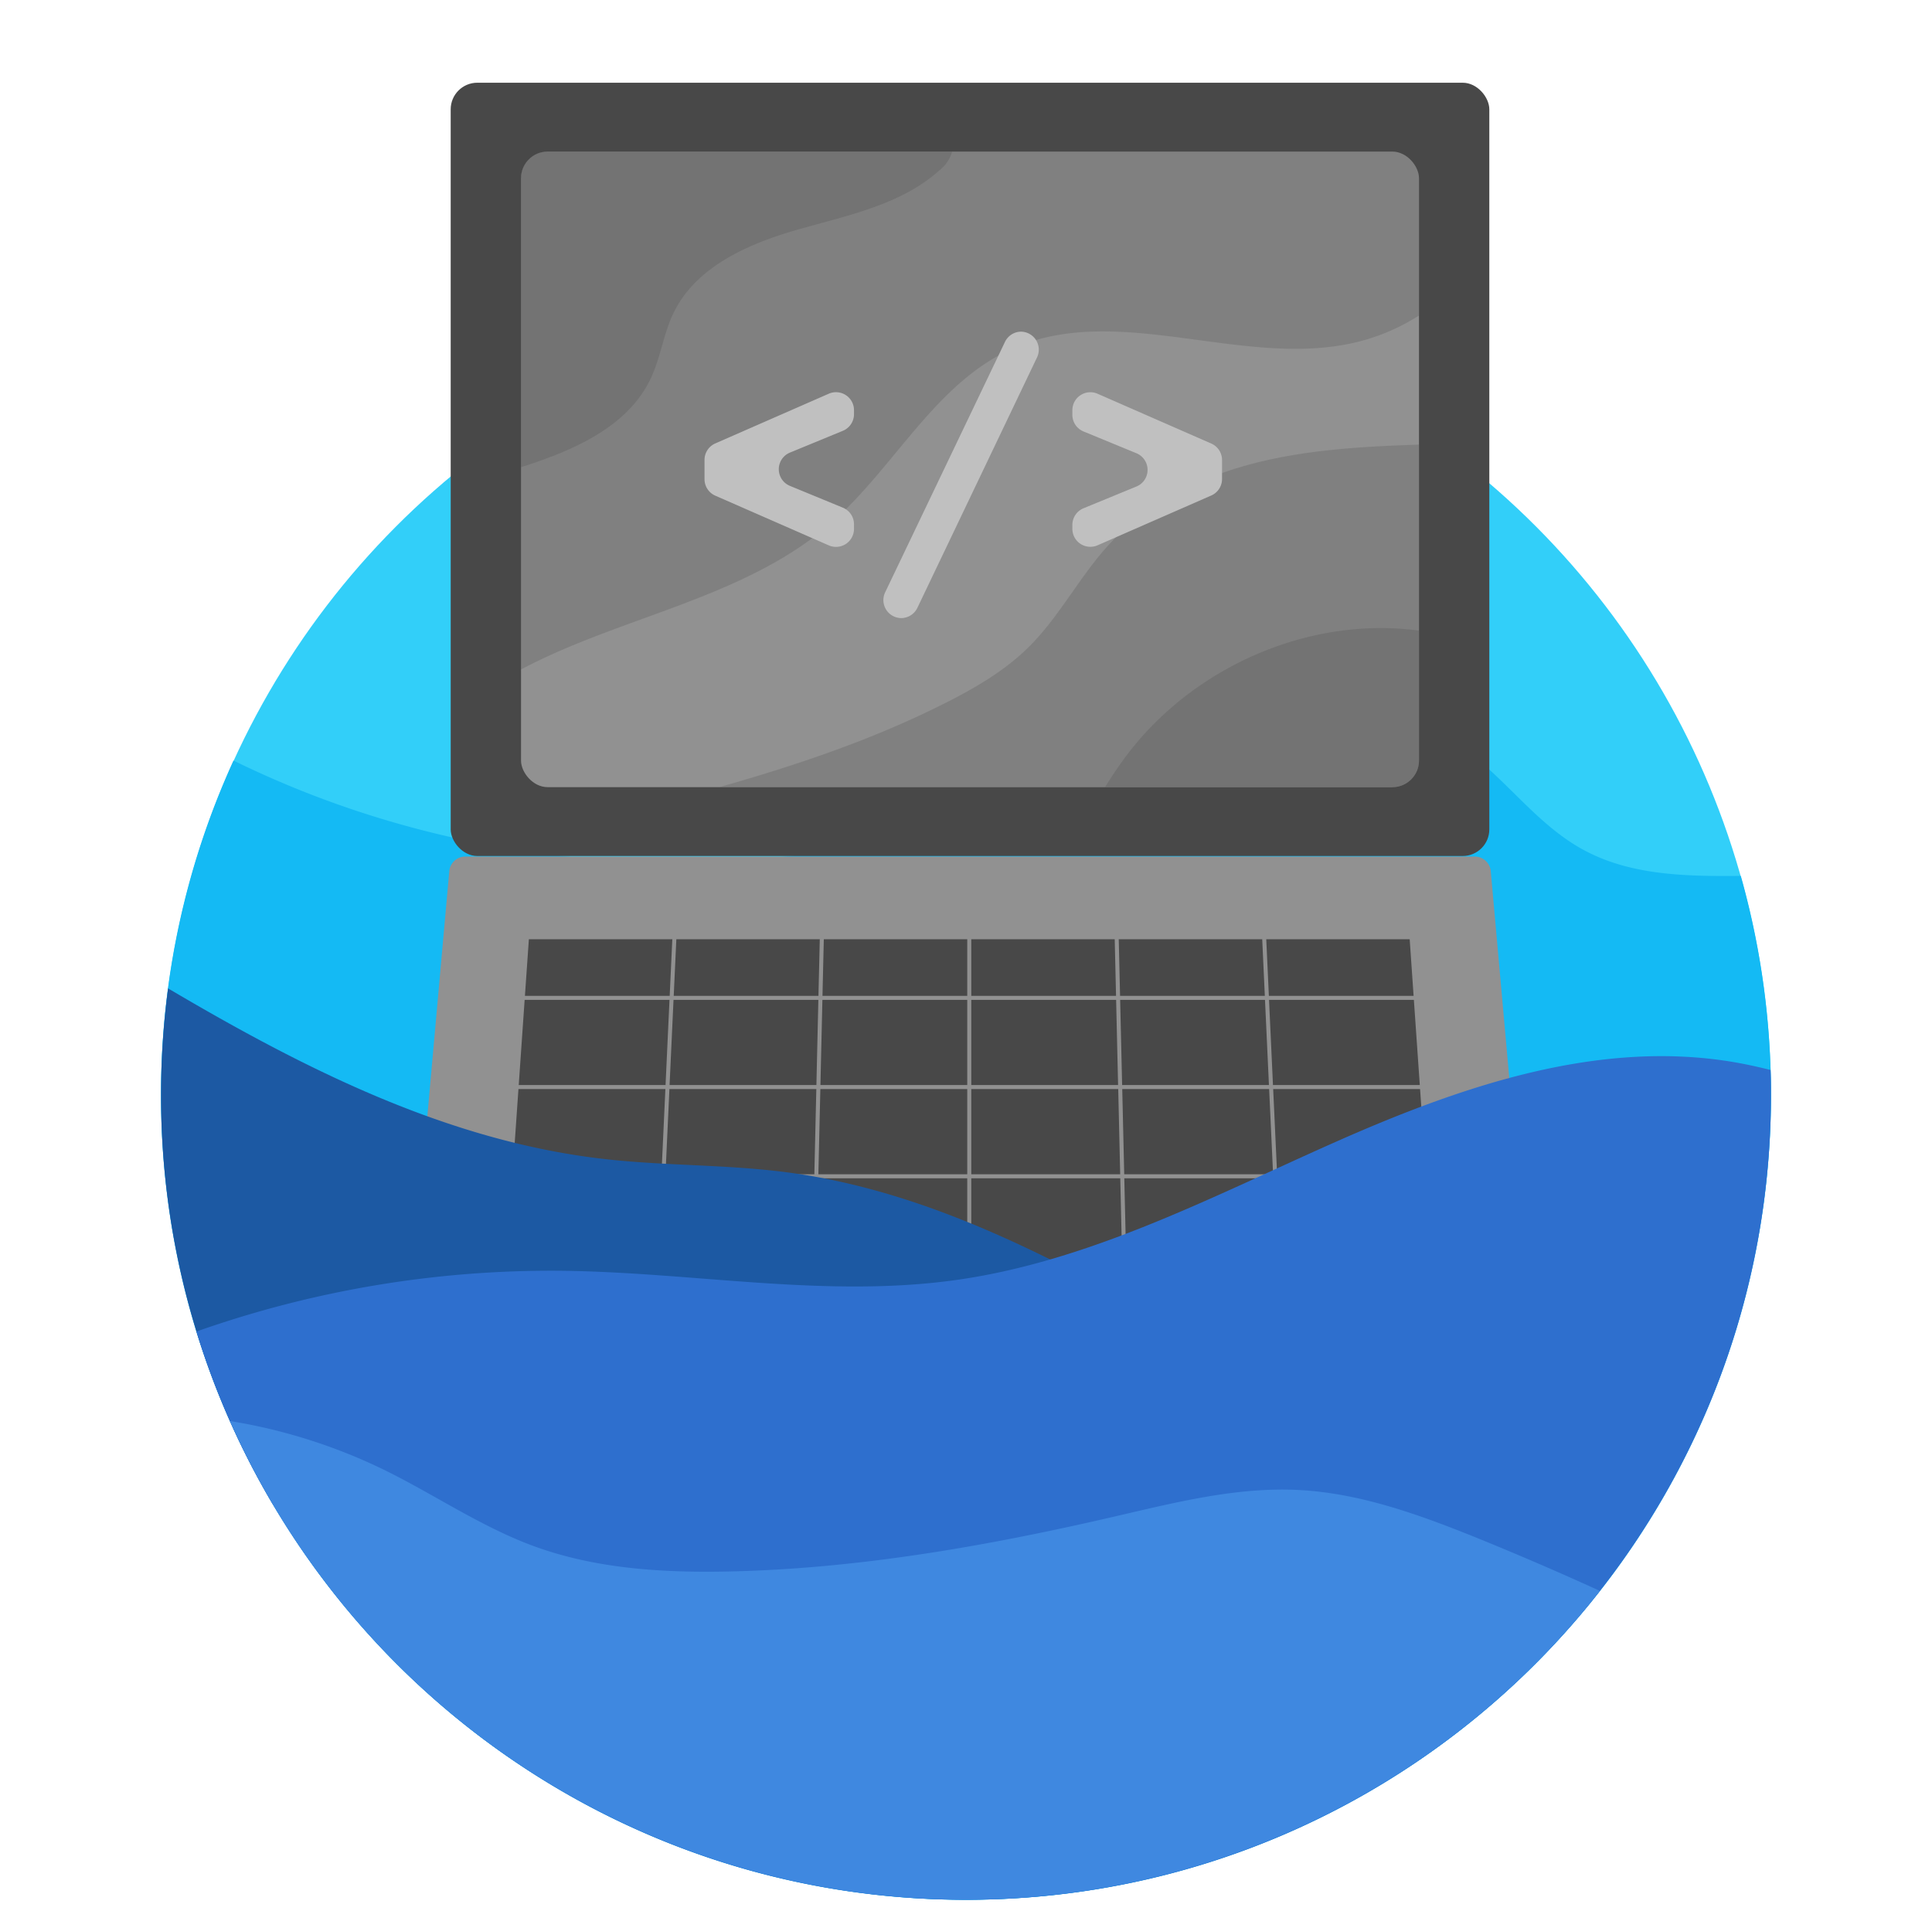 <svg id="Layer_1" data-name="Layer 1" xmlns="http://www.w3.org/2000/svg" viewBox="0 0 479.9 478.93"><defs><style>.cls-1{fill:#32cff9;}.cls-2{fill:#14baf4;}.cls-3{fill:#484848;}.cls-4{fill:#919191;}.cls-5{opacity:0.23;}.cls-6{fill:silver;}.cls-7{fill:#1c59a3;}.cls-8{fill:#2e6fce;}.cls-9{fill:#3f88e0;}</style></defs><title>ui2</title><circle class="cls-1" cx="239.95" cy="271.98" r="199.95"/><path class="cls-2" d="M239.95,471.93c110.43,0,199.95-89.52,199.95-199.95a200.09,200.09,0,0,0-7.49-54.39c-13.94.13-27.78-.13-39.59-6.75S373.33,192.42,362.18,185c-15.85-10.57-36.66-10.85-55.17-6.3s-35.62,13.41-53.44,20.15C190.77,222.61,118.2,218.5,58,188.93A199.2,199.2,0,0,0,40,272C40,382.41,129.52,471.93,239.95,471.93Z"/><rect class="cls-3" x="111.95" y="20.55" width="257.99" height="192.09" rx="6.61" ry="6.61"/><rect class="cls-4" x="129.42" y="37.66" width="223.05" height="157.88" rx="6.61" ry="6.61"/><path class="cls-4" d="M375.58,324.5H106.31a4,4,0,0,1-4-4.34l9.29-103.75a4,4,0,0,1,4-3.63H366.3a4,4,0,0,1,4,3.63l9.29,103.75A4,4,0,0,1,375.58,324.5Z"/><polygon class="cls-3" points="166.3 248.38 130.32 248.38 128.85 269.54 165.32 269.54 166.3 248.38"/><polygon class="cls-3" points="166.32 269.54 202.79 269.54 203.28 248.38 167.3 248.38 166.32 269.54"/><polygon class="cls-3" points="131.37 233.33 130.39 247.38 166.35 247.38 167 233.32 131.37 233.32 131.37 233.33"/><polygon class="cls-3" points="354.21 291.7 352.74 270.54 316.25 270.54 317.23 291.7 354.21 291.7"/><polygon class="cls-3" points="165.28 270.54 128.78 270.54 127.31 291.7 164.3 291.7 165.28 270.54"/><polygon class="cls-3" points="159.02 314.86 163.13 316.86 163.22 314.86 159.02 314.86"/><path class="cls-3" d="M127.24,292.7l-0.35,5a2.71,2.71,0,0,0,1.52,2.29L157,313.86h6.31l1-21.16h-37Z"/><polygon class="cls-3" points="203.63 233.32 168 233.32 167.35 247.38 203.3 247.38 203.63 233.32"/><polygon class="cls-3" points="241.26 233.32 241.26 247.38 277.22 247.38 276.89 233.32 241.26 233.32"/><polygon class="cls-3" points="241.26 269.54 277.73 269.54 277.24 248.38 241.26 248.38 241.26 269.54"/><polygon class="cls-3" points="313.53 233.32 277.89 233.32 278.22 247.38 314.18 247.38 313.53 233.32"/><polygon class="cls-3" points="314.22 248.38 278.24 248.38 278.73 269.54 315.2 269.54 314.22 248.38"/><polygon class="cls-3" points="241.26 313.86 278.76 313.86 278.27 292.7 241.26 292.7 241.26 313.86"/><polygon class="cls-3" points="350.16 233.32 314.53 233.32 315.18 247.38 351.13 247.38 350.16 233.32"/><polygon class="cls-3" points="352.67 269.54 351.2 248.38 315.22 248.38 316.2 269.54 352.67 269.54"/><polygon class="cls-3" points="241.26 291.7 278.25 291.7 277.76 270.54 241.26 270.54 241.26 291.7"/><polygon class="cls-3" points="317.72 324 317.3 314.86 279.78 314.86 279.99 324 317.72 324"/><polygon class="cls-3" points="317.25 313.86 316.27 292.7 279.27 292.7 279.76 313.86 317.25 313.86"/><polygon class="cls-3" points="316.23 291.7 315.25 270.54 278.76 270.54 279.25 291.7 316.23 291.7"/><polygon class="cls-3" points="278.78 314.86 241.26 314.86 241.26 324 278.99 324 278.78 314.86"/><path class="cls-3" d="M340.85,313.86l13.52-13.79a2.69,2.69,0,0,0,.39-0.51l-0.48-6.86h-37l1,21.16h22.59Z"/><path class="cls-3" d="M179.88,325l11.21,5.44a2.72,2.72,0,0,0,1.19.27h130.9a2.72,2.72,0,0,0,1.94-.81l4.81-4.9h-150Z"/><polygon class="cls-3" points="330.91 324 339.87 314.86 318.3 314.86 318.72 324 330.91 324"/><polygon class="cls-3" points="240.26 314.86 202.74 314.86 202.53 324 240.26 324 240.26 314.86"/><polygon class="cls-3" points="202.77 270.54 166.28 270.54 165.3 291.7 202.28 291.7 202.77 270.54"/><polygon class="cls-3" points="201.74 314.86 164.22 314.86 164.11 317.34 177.82 324 201.53 324 201.74 314.86"/><polygon class="cls-3" points="202.26 292.7 165.25 292.7 164.27 313.86 201.77 313.86 202.26 292.7"/><polygon class="cls-3" points="240.26 233.32 204.63 233.32 204.3 247.38 240.26 247.38 240.26 233.32"/><polygon class="cls-3" points="240.26 248.38 204.28 248.38 203.79 269.54 240.26 269.54 240.26 248.38"/><polygon class="cls-3" points="240.26 270.54 203.77 270.54 203.28 291.7 240.26 291.7 240.26 270.54"/><polygon class="cls-3" points="240.26 292.7 203.26 292.7 202.77 313.86 240.26 313.86 240.26 292.7"/><g class="cls-5"><path class="cls-3" d="M345.87,37.65H136a6.61,6.61,0,0,0-6.61,6.61V166.32C154.52,153,184.9,148.7,206.36,130c15.85-13.84,25.94-34.88,45.18-43.42,26.4-11.72,57.66,5.28,85.71-1.65a51.51,51.51,0,0,0,15.23-6.55V44.26A6.61,6.61,0,0,0,345.87,37.65Z"/></g><g class="cls-5"><path class="cls-3" d="M136,37.65a6.61,6.61,0,0,0-6.61,6.61v71.81c13.09-4.18,26.59-10,32.3-22.16,2.43-5.19,3.14-11.06,5.63-16.21C172.92,66.17,186,60.5,198.28,57s25.54-6.13,35.06-14.68a9.13,9.13,0,0,0,3.16-4.65H136Z"/></g><g class="cls-5"><path class="cls-3" d="M345.87,195.53a6.61,6.61,0,0,0,6.61-6.61V110.45c-12.89.42-25.82,1.12-38.37,4-14.28,3.3-28.22,9.68-38.23,20.38-7.53,8-12.57,18.21-20.4,25.95-5.94,5.87-13.27,10.13-20.73,13.89-17.83,9-36.75,15.38-56,20.85H345.87Z"/></g><g class="cls-5"><path class="cls-3" d="M345.87,195.53a6.61,6.61,0,0,0,6.61-6.61V156.66C325.53,153,297,165.38,280.34,187c-2.1,2.73-4,5.58-5.84,8.5h71.37Z"/></g><path class="cls-6" d="M175,119v-4.76a4.47,4.47,0,0,1,2.68-4.09L205.87,97.8a4.47,4.47,0,0,1,6.26,4.09v1a4.47,4.47,0,0,1-2.77,4.13l-13.14,5.41a4.47,4.47,0,0,0,0,8.27l13.14,5.41a4.47,4.47,0,0,1,2.77,4.13v1.15a4.47,4.47,0,0,1-6.26,4.09l-28.24-12.37A4.47,4.47,0,0,1,175,119Z"/><path class="cls-6" d="M253.59,82.39h0a4.47,4.47,0,0,1,4,6.4L227.87,151a4.47,4.47,0,0,1-4,2.54h0a4.47,4.47,0,0,1-4-6.4l29.75-62.19A4.47,4.47,0,0,1,253.59,82.39Z"/><path class="cls-6" d="M269.14,126.26l13.14-5.4a4.47,4.47,0,0,0,0-8.27l-13.14-5.41a4.47,4.47,0,0,1-2.77-4.13V101.9a4.47,4.47,0,0,1,6.26-4.09l28.24,12.37a4.47,4.47,0,0,1,2.68,4.09V119a4.47,4.47,0,0,1-2.68,4.09l-28.24,12.37a4.47,4.47,0,0,1-6.26-4.09v-1A4.47,4.47,0,0,1,269.14,126.26Z"/><path class="cls-7" d="M300.56,334.54c-33.13-19-67.36-38.41-105.24-43.34-14.92-1.94-30.05-1.58-45-3.26-39-4.39-74.54-22.32-108.57-42.41A201.75,201.75,0,0,0,40,272,199,199,0,0,0,67.77,373.66c13.22,0.16,26.46-.17,39.61-0.69C173.44,370.34,240.83,362.9,300.56,334.54Z"/><path class="cls-8" d="M332.43,283.37c-30.8,13.61-61.2,29.76-94.53,34.54-32.47,4.65-65.4-1.84-98.19-2.23a264.56,264.56,0,0,0-90.92,15.09C73.9,412.51,150,471.93,239.95,471.93c110.43,0,199.95-89.52,199.95-199.95,0-2.07,0-4.13-.1-6.18-3.22-.81-6.47-1.52-9.76-2.06C396.8,258.31,363.23,269.76,332.43,283.37Z"/><path class="cls-9" d="M57.12,353a200,200,0,0,0,340.29,42.2q-15.34-7-31-13.35c-14.18-5.7-28.83-11-44.1-11.73s-30.41,3.12-45.34,6.58c-31.41,7.28-63.35,12.94-95.59,13.67-16.61.37-33.54-.63-49.11-6.41-13-4.83-24.57-12.82-37-18.9A137.4,137.4,0,0,0,57.12,353Z"/></svg>